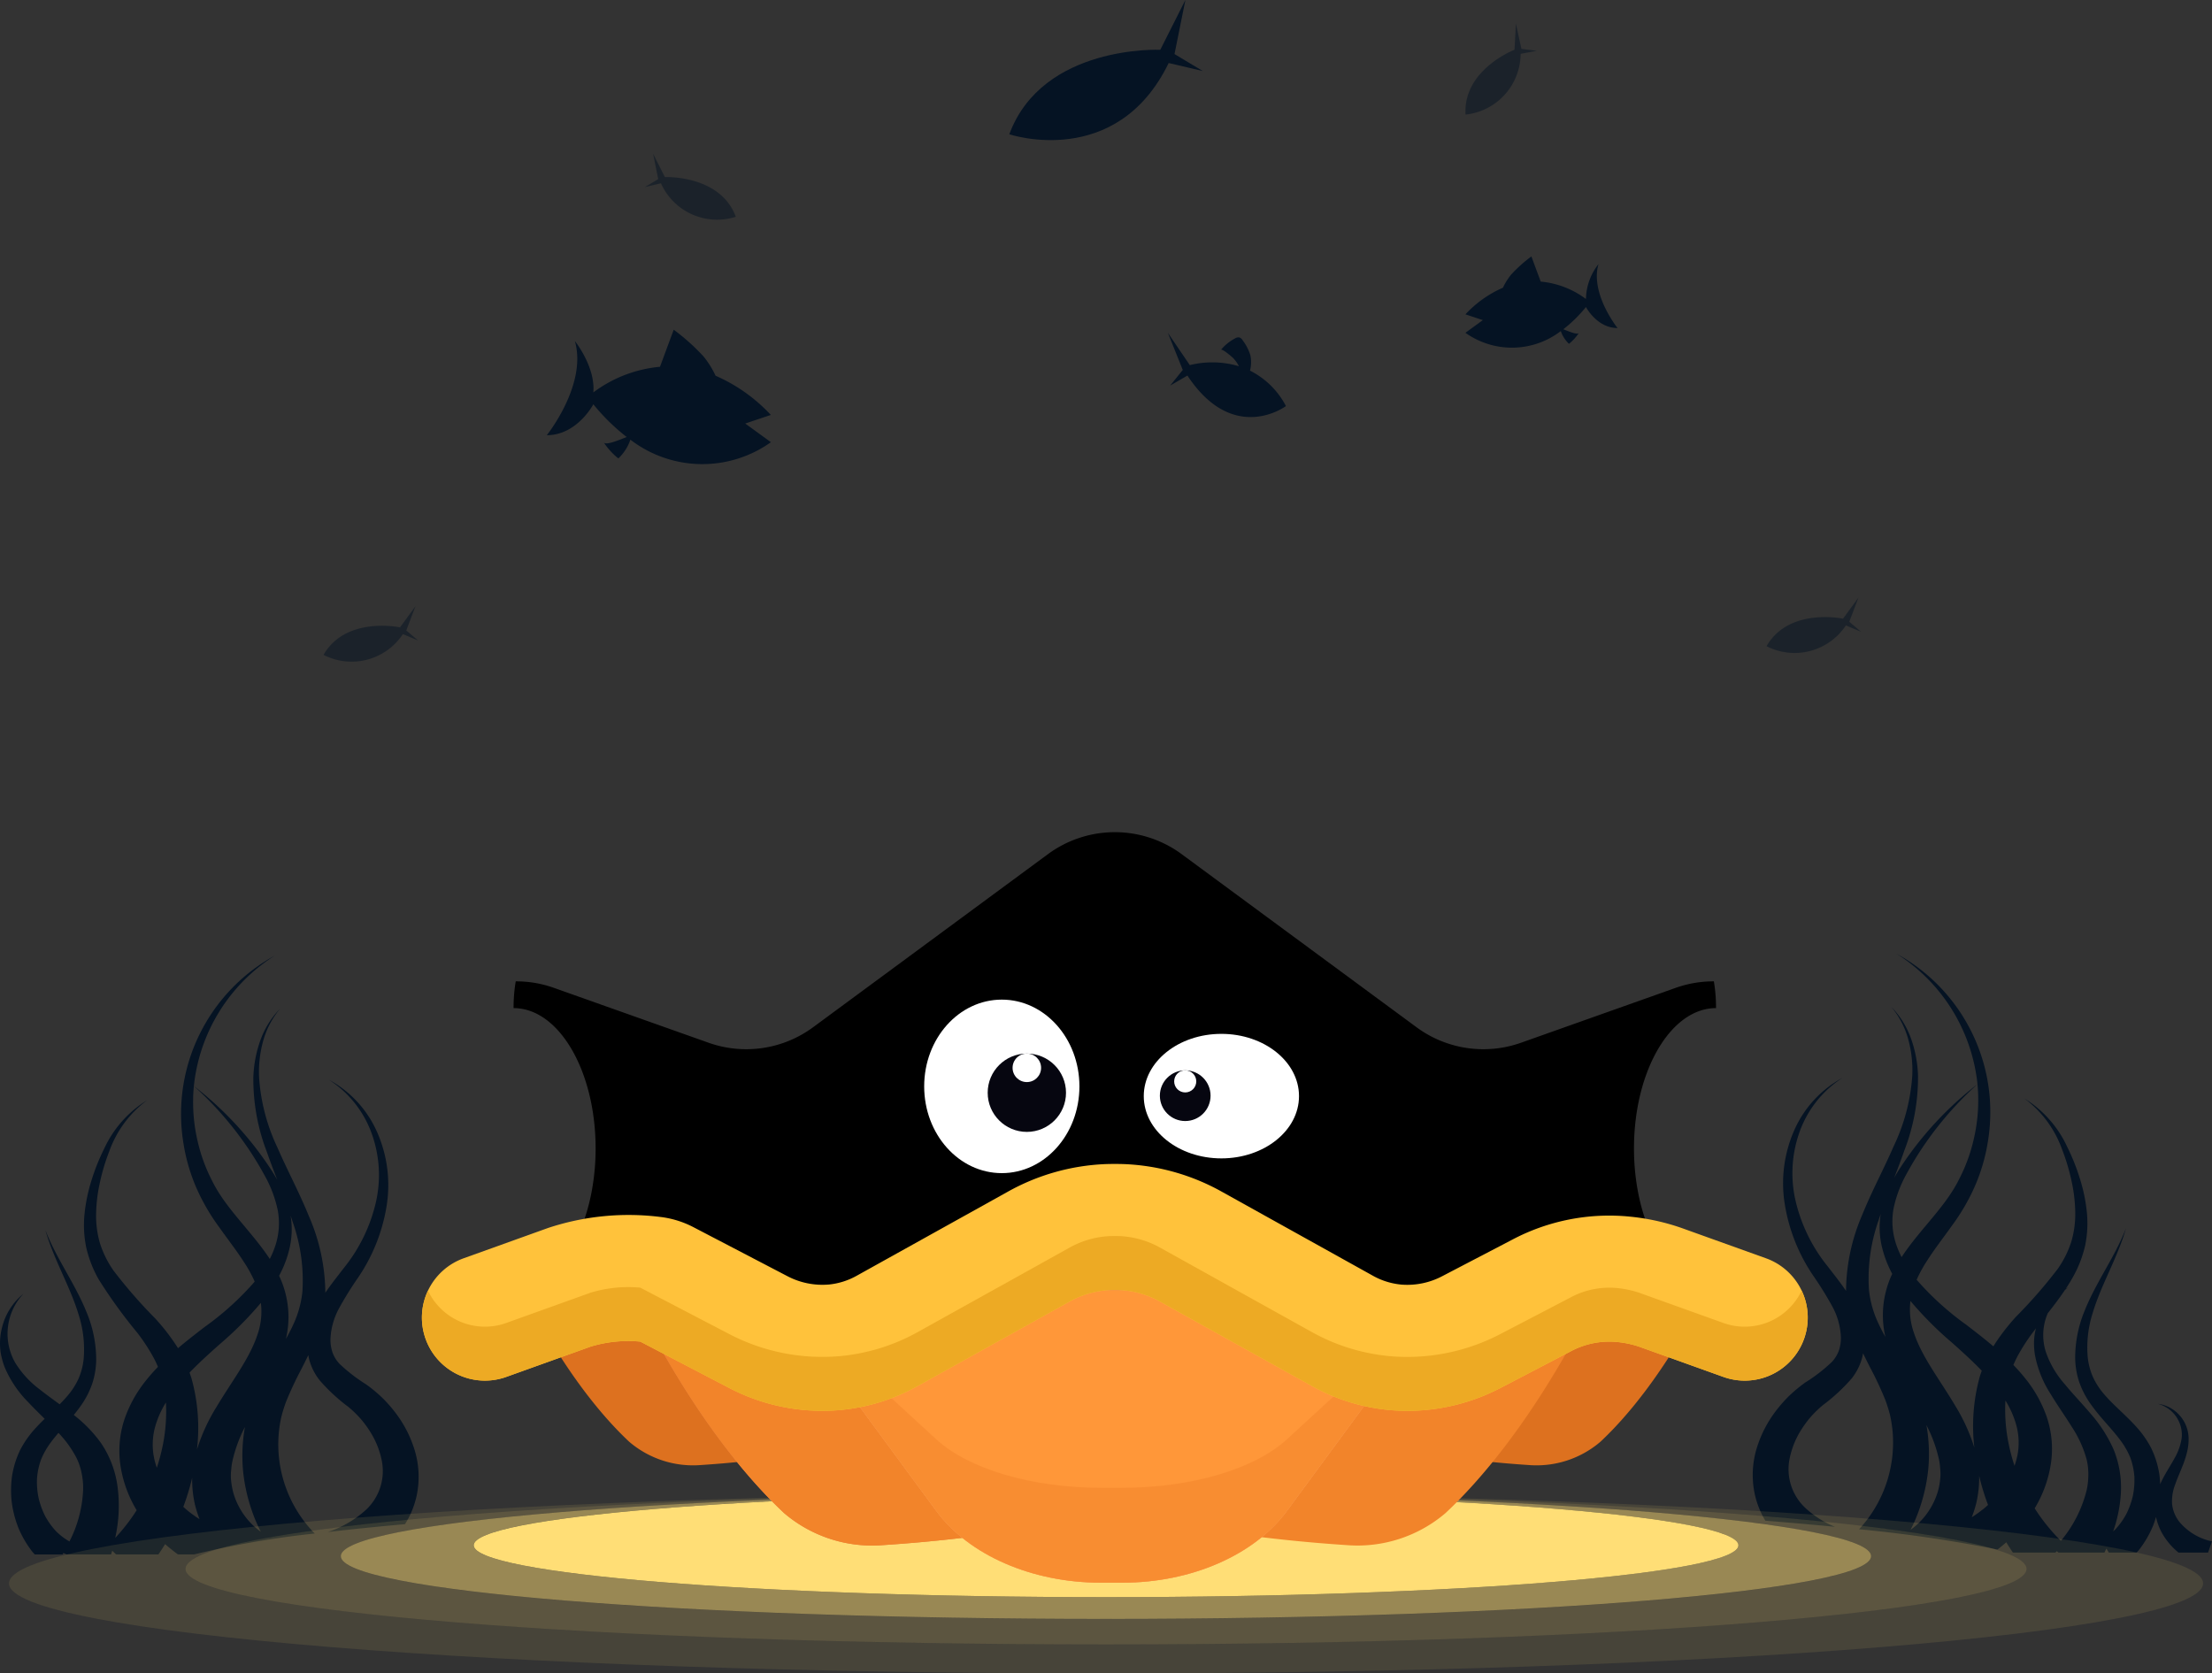 <svg xmlns="http://www.w3.org/2000/svg" width="273.894" height="207.224" viewBox="0 0 273.894 207.224"><rect x="0" y="0" width="273.894" height="207.224" fill="#333333" stroke="none"/><defs><style>.a,.b{fill:#051323;}.b,.f,.l{opacity:0.5;}.c,.d,.e,.f{fill:#ffde76;}.c{opacity:0.1;}.e{opacity:0.2;}.g{fill:#dd711f;}.h{fill:#e57f45;}.i,.l{fill:#f2842a;}.j{fill:#f59e66;}.k{fill:#ff9739;}.m{fill:#fff;}.n{fill:#060610;}.o{fill:#ffc23b;}.p{fill:#edaa24;}</style></defs><g transform="translate(-1479 -422)"><path class="a" d="M-978.516,1582.509s-14.583-.657-18.694,10.462c0,0,13.279,4.471,19.734-8.824l4.222.991-3.5-2.1,1.349-6.7Z" transform="translate(2601.184 -1154.343)"/><path class="b" d="M-1039.855,1598.273s6.851-.309,8.783,4.915a7.617,7.617,0,0,1-9.272-4.145l-1.983.466,1.644-.987-.634-3.146Z" transform="translate(2601.184 -1154.343)"/><path class="b" d="M-1072.654,1654.03s-6.708-1.427-9.469,3.41a7.615,7.615,0,0,0,9.825-2.571l1.881.785-1.461-1.242,1.141-3Z" transform="translate(2601.184 -1154.343)"/><path class="b" d="M-893.978,1652.954s-6.709-1.427-9.47,3.41a7.618,7.618,0,0,0,9.826-2.571l1.88.785-1.46-1.243,1.14-3Z" transform="translate(2601.184 -1154.343)"/><path class="b" d="M-934.654,1582.5s-6.4,2.474-6.063,8.033a7.616,7.616,0,0,0,6.821-7.525l2-.371-1.9-.242-.685-3.135Z" transform="translate(2601.184 -1154.343)"/><path class="a" d="M-1026.738,1627.726a20.577,20.577,0,0,0-6.843-4.855,11.279,11.279,0,0,0-1.5-2.4,26.159,26.159,0,0,0-3.683-3.3q-.851,2.3-1.7,4.593a16.221,16.221,0,0,0-8.252,3.172c.271-3.179-2.285-6.359-2.285-6.359,1.55,5.4-3.477,11.658-3.477,11.658,3.758,0,5.762-3.829,5.762-3.829a25.333,25.333,0,0,0,4.127,4.051c-.921.37-2.577,1.066-2.834.677a8.7,8.7,0,0,0,1.742,1.931.1.1,0,0,0,.053.027.1.1,0,0,0,.071-.039,5.74,5.74,0,0,0,1.428-2.264,14.63,14.63,0,0,0,17.4.313l-3.179-2.312Z" transform="translate(2601.184 -1154.343)"/><path class="a" d="M-940.732,1615.27a13.966,13.966,0,0,1,4.646-3.3,7.671,7.671,0,0,1,1.021-1.631,17.771,17.771,0,0,1,2.5-2.242l1.156,3.118a11.012,11.012,0,0,1,5.6,2.154,7.171,7.171,0,0,1,1.551-4.317c-1.052,3.663,2.361,7.914,2.361,7.914-2.551,0-3.912-2.6-3.912-2.6a17.2,17.2,0,0,1-2.8,2.75c.625.251,1.749.724,1.924.459a5.885,5.885,0,0,1-1.184,1.311.063.063,0,0,1-.036.019.066.066,0,0,1-.047-.027,3.893,3.893,0,0,1-.97-1.537,9.932,9.932,0,0,1-11.811.213l2.159-1.57Z" transform="translate(2601.184 -1154.343)"/><path class="a" d="M-967.406,1622.239a4.1,4.1,0,0,0,.048-1.889,5.823,5.823,0,0,0-.928-1.821.832.832,0,0,0-.44-.4.78.78,0,0,0-.532.121,5.691,5.691,0,0,0-1.747,1.417c.156-.189,1.4.9,1.525,1.027a4.437,4.437,0,0,1,.7,1,11.582,11.582,0,0,0-6.08-.138l-2.712-3.989,1.84,4.588-1.559,1.935,2.135-1.239c5.71,8.634,12.2,3.777,12.2,3.777A10.155,10.155,0,0,0-967.406,1622.239Z" transform="translate(2601.184 -1154.343)"/><g transform="translate(2601.184 -1154.343)"><path class="a" d="M-1087.664,1753.8a16.014,16.014,0,0,1,.315-1.995,18.155,18.155,0,0,1,.613-1.95,44.043,44.043,0,0,1,1.89-4.014c.279-.548.56-1.11.836-1.683.032.177.064.353.109.53a7.2,7.2,0,0,0,1.281,2.563,22.279,22.279,0,0,0,3.594,3.329,14.368,14.368,0,0,1,1.442,1.393,12.96,12.96,0,0,1,1.179,1.576,10.515,10.515,0,0,1,1.454,3.486,6.571,6.571,0,0,1-1.868,6.228,13.035,13.035,0,0,1-4.777,2.794c2.931-.34,6.127-.664,9.558-.97a10.93,10.93,0,0,0,1.446-3.533,11.343,11.343,0,0,0-.229-5.569,14.612,14.612,0,0,0-2.385-4.678,16.649,16.649,0,0,0-1.7-1.925,18.132,18.132,0,0,0-1.95-1.611,20.553,20.553,0,0,1-3.291-2.542,4.1,4.1,0,0,1-.862-1.4,4.835,4.835,0,0,1-.253-1.717,8.7,8.7,0,0,1,1.062-3.761,42.8,42.8,0,0,1,2.326-3.755,21.952,21.952,0,0,0,3.522-8.682,16.226,16.226,0,0,0-1.056-9.188,13.581,13.581,0,0,0-6.057-6.679,13.23,13.23,0,0,1,5.4,6.939,15.155,15.155,0,0,1,.324,8.65,20.167,20.167,0,0,1-3.87,7.731c-.747.976-1.55,1.968-2.29,3.064a24.144,24.144,0,0,0-2.031-9.478c-1.189-2.936-2.658-5.646-3.87-8.44a24.02,24.02,0,0,1-2.3-8.712,14.461,14.461,0,0,1,.489-4.5,10.7,10.7,0,0,1,2.1-4.039,10.884,10.884,0,0,0-2.44,3.93,15,15,0,0,0-.862,4.608,25.066,25.066,0,0,0,1.688,9.228c.4,1.151.833,2.285,1.27,3.409q-.315-.556-.655-1.091a41.406,41.406,0,0,0-2.843-3.892,42.447,42.447,0,0,0-6.824-6.625,21.8,21.8,0,0,1,10.026-16.155,22.381,22.381,0,0,0-11.535,17.728,22.57,22.57,0,0,0,.231,5.595,22.583,22.583,0,0,0,1.579,5.419,25.567,25.567,0,0,0,2.831,4.89c1.065,1.505,2.176,2.92,3.1,4.368a16.71,16.71,0,0,1,1.218,2.189c.029.063.054.127.082.19a35.774,35.774,0,0,1-6.16,5.584c-1.11.853-2.237,1.723-3.337,2.656-.063-.1-.125-.2-.189-.3a26.177,26.177,0,0,0-2.623-3.372,61.288,61.288,0,0,1-5.193-5.963,12.644,12.644,0,0,1-1.651-3.336,12.152,12.152,0,0,1-.482-3.741,19.347,19.347,0,0,1,.483-3.872,24.785,24.785,0,0,1,1.143-3.79,13.534,13.534,0,0,1,4.671-6.321,13.88,13.88,0,0,0-5.319,6.03,25.712,25.712,0,0,0-1.525,3.806,20.747,20.747,0,0,0-.871,4.059,13.8,13.8,0,0,0,.178,4.259,14.569,14.569,0,0,0,1.557,4.021,62.083,62.083,0,0,0,4.814,6.651,23.387,23.387,0,0,1,2.057,3.177c.173.334.326.669.469,1.007-.521.543-1.028,1.109-1.509,1.716a15.787,15.787,0,0,0-2.616,4.706,12.4,12.4,0,0,0-.545,5.61,15.037,15.037,0,0,0,2.035,5.719,23.354,23.354,0,0,1-2.653,3.423c.06-.3.123-.594.171-.9a17.87,17.87,0,0,0,.1-5.526,12.482,12.482,0,0,0-2.018-5.291,16.634,16.634,0,0,0-3.388-3.5c.276-.339.548-.687.809-1.053a10.9,10.9,0,0,0,1.453-2.76,9.835,9.835,0,0,0,.514-3.057,15.268,15.268,0,0,0-1.173-5.806c-1.453-3.628-3.759-6.669-5.124-10.233,1.037,3.67,3.092,7.007,4.146,10.569a14,14,0,0,1,.6,5.378,8.157,8.157,0,0,1-.654,2.5,8.98,8.98,0,0,1-1.4,2.147c-.288.339-.6.667-.922.993-.843-.617-1.671-1.212-2.451-1.836a11.92,11.92,0,0,1-3.043-3.3,7.237,7.237,0,0,1,1.005-8.55,7.782,7.782,0,0,0-2.624,4.094,7.992,7.992,0,0,0-.257,2.536,6.748,6.748,0,0,0,.2,1.287,7.739,7.739,0,0,0,.393,1.243,13.621,13.621,0,0,0,2.871,4.245c.676.726,1.372,1.407,2.051,2.076-.408.4-.817.811-1.217,1.255a12.363,12.363,0,0,0-1.829,2.633,11.646,11.646,0,0,0-.985,3.145,12.994,12.994,0,0,0-.046,3.285,13.588,13.588,0,0,0,.829,3.2,13.022,13.022,0,0,0,1.7,2.916c.1.124.211.242.318.362h3.445l.177-.3c-.023.04-.043.081-.065.121l.369.174h5.528c.048-.152.1-.3.14-.459l.474.459h5.247c.287-.419.566-.842.828-1.275.513.456,1.046.875,1.59,1.275h2.018a114.188,114.188,0,0,1,14.919-2.586A15.778,15.778,0,0,1-1087.664,1753.8Zm-25.92,13.427a7.963,7.963,0,0,1-1.677-1.28,9.315,9.315,0,0,1-1.343-1.883,10.216,10.216,0,0,1-.808-2.243,9.766,9.766,0,0,1-.189-2.4,8.669,8.669,0,0,1,.5-2.335,9.643,9.643,0,0,1,1.231-2.155c.286-.386.6-.767.925-1.15a13.342,13.342,0,0,1,2.233,3.1,7.59,7.59,0,0,1,.63,1.864,9.041,9.041,0,0,1,.195,1.972A15.39,15.39,0,0,1-1113.584,1767.227Zm11.577-12.015a23.926,23.926,0,0,1-.759,2.887,9.4,9.4,0,0,1-.324-1.136,8.292,8.292,0,0,1,.082-3.815,11.57,11.57,0,0,1,1.369-3.131A21.079,21.079,0,0,1-1102.007,1755.212Zm15.674-24.287a10.5,10.5,0,0,0,.137-4.027c.088.259.176.519.258.779a21.714,21.714,0,0,1,1.2,8.594,12.654,12.654,0,0,1-1.081,3.984c-.281.634-.608,1.261-.962,1.891a11.773,11.773,0,0,0-.1-5.809,11.868,11.868,0,0,0-.744-2.01A13.808,13.808,0,0,0-1086.333,1730.925Zm-12.507,32.572c-.223-.177-.438-.365-.649-.556a28.692,28.692,0,0,0,1.1-3.609,13.849,13.849,0,0,0,.337,3.3,15.388,15.388,0,0,0,.577,1.835A16.5,16.5,0,0,1-1098.84,1763.5Zm5.6-2.117a9.041,9.041,0,0,1-.354-2.045,6.548,6.548,0,0,1,.046-1.047,6.818,6.818,0,0,1,.16-1.088,17.369,17.369,0,0,1,1.534-4.152c-.01.057-.023.114-.031.171a20.467,20.467,0,0,0-.211,5.186,21.7,21.7,0,0,0,1.124,5.086,19.367,19.367,0,0,0,1.086,2.537A8.983,8.983,0,0,1-1093.24,1761.38Zm2.948-19.8c-.982,3.01-3.193,5.807-5.123,9.052a22.935,22.935,0,0,0-2.376,5.2l0-.021a22.912,22.912,0,0,0-.672-8.745c-.074-.251-.163-.5-.25-.748,1.153-1.2,2.42-2.347,3.707-3.491a43.7,43.7,0,0,0,5.124-5.146A8.687,8.687,0,0,1-1090.292,1741.585Zm1.51-9.337c-.266-.409-.545-.8-.828-1.185-2.266-3.043-4.835-5.462-6.338-8.548a20.643,20.643,0,0,1-1.767-4.857,21.067,21.067,0,0,1-.555-5.184c0-.547.04-1.094.091-1.639a42.078,42.078,0,0,1,6.259,7.051,40.285,40.285,0,0,1,2.489,4,15.128,15.128,0,0,1,1.624,4.259,8.865,8.865,0,0,1-.245,4.334A11.031,11.031,0,0,1-1088.782,1732.248Z"/><path class="a" d="M-852.373,1764.746a4.4,4.4,0,0,1-.859-2.122,5.733,5.733,0,0,1,.391-2.473c.585-1.718,1.726-3.6,1.652-5.773a4.362,4.362,0,0,0-1.189-2.849,4.289,4.289,0,0,0-2.618-1.346,3.974,3.974,0,0,1,2.96,4.176,7,7,0,0,1-.893,2.562c-.44.823-.989,1.634-1.464,2.556-.109.209-.215.428-.315.653a12.129,12.129,0,0,0-.112-1.29,11.573,11.573,0,0,0-.985-3.145,12.327,12.327,0,0,0-1.828-2.633c-1.367-1.518-2.85-2.7-3.995-4.044a9,9,0,0,1-1.4-2.147,8.129,8.129,0,0,1-.653-2.5,13.964,13.964,0,0,1,.6-5.378c1.054-3.562,3.108-6.9,4.146-10.569-1.366,3.564-3.672,6.6-5.125,10.233a15.253,15.253,0,0,0-1.172,5.806,9.829,9.829,0,0,0,.513,3.057,10.9,10.9,0,0,0,1.454,2.76c1.185,1.663,2.584,3,3.631,4.419a9.621,9.621,0,0,1,1.232,2.154,8.7,8.7,0,0,1,.5,2.335,9.866,9.866,0,0,1-.189,2.4,10.216,10.216,0,0,1-.808,2.243,9.394,9.394,0,0,1-1.343,1.883c-.093.092-.19.179-.286.266a17.354,17.354,0,0,0,.941-4.537,12.48,12.48,0,0,0-.881-5.594,17.36,17.36,0,0,0-2.869-4.466c-1.082-1.275-2.193-2.425-3.177-3.623a11.911,11.911,0,0,1-2.3-3.858,6.817,6.817,0,0,1,.187-4.935c.728-.926,1.459-1.881,2.138-2.895.138-.113.279-.224.427-.327-.114.057-.224.123-.335.187.3-.451.586-.91.855-1.389a14.575,14.575,0,0,0,1.558-4.021,13.765,13.765,0,0,0,.177-4.258,20.67,20.67,0,0,0-.871-4.06,25.7,25.7,0,0,0-1.524-3.806,13.878,13.878,0,0,0-5.319-6.029,13.527,13.527,0,0,1,4.671,6.32,24.9,24.9,0,0,1,1.143,3.79,19.421,19.421,0,0,1,.482,3.872,12.156,12.156,0,0,1-.482,3.741,12.61,12.61,0,0,1-1.65,3.336,61.162,61.162,0,0,1-5.194,5.963,26.356,26.356,0,0,0-2.623,3.372c-.064.1-.126.2-.188.3-1.1-.933-2.228-1.8-3.337-2.656a35.776,35.776,0,0,1-6.161-5.584c.028-.063.053-.127.082-.19a16.719,16.719,0,0,1,1.219-2.189c.922-1.448,2.033-2.863,3.1-4.368a25.508,25.508,0,0,0,2.83-4.89,22.625,22.625,0,0,0,1.58-5.419,22.668,22.668,0,0,0,.231-5.595,22.386,22.386,0,0,0-11.535-17.728,21.8,21.8,0,0,1,10.025,16.155,42.445,42.445,0,0,0-6.824,6.625,41.433,41.433,0,0,0-2.843,3.892c-.226.356-.445.72-.654,1.091.436-1.124.871-2.258,1.27-3.409a25.069,25.069,0,0,0,1.687-9.228,15,15,0,0,0-.862-4.608,10.888,10.888,0,0,0-2.44-3.93,10.7,10.7,0,0,1,2.1,4.039,14.462,14.462,0,0,1,.49,4.5,24.022,24.022,0,0,1-2.3,8.712c-1.212,2.794-2.68,5.5-3.87,8.44a24.142,24.142,0,0,0-2.03,9.478c-.741-1.1-1.543-2.088-2.29-3.064a20.139,20.139,0,0,1-3.87-7.731,15.155,15.155,0,0,1,.323-8.65,13.23,13.23,0,0,1,5.4-6.939,13.587,13.587,0,0,0-6.057,6.679,16.225,16.225,0,0,0-1.055,9.188,21.945,21.945,0,0,0,3.522,8.682,43.3,43.3,0,0,1,2.326,3.755,8.711,8.711,0,0,1,1.061,3.761,4.815,4.815,0,0,1-.253,1.717,4.086,4.086,0,0,1-.862,1.4,20.475,20.475,0,0,1-3.29,2.542,18.256,18.256,0,0,0-1.951,1.611,16.647,16.647,0,0,0-1.7,1.925,14.625,14.625,0,0,0-2.386,4.678,11.357,11.357,0,0,0-.229,5.569,10.9,10.9,0,0,0,1.32,3.334q4.551.358,8.62.755a12.1,12.1,0,0,1-3.713-2.38,6.571,6.571,0,0,1-1.868-6.228,10.56,10.56,0,0,1,1.454-3.486,12.856,12.856,0,0,1,1.18-1.576,14.374,14.374,0,0,1,1.442-1.393,22.32,22.32,0,0,0,3.594-3.329,7.218,7.218,0,0,0,1.28-2.563c.045-.177.078-.353.11-.53.275.573.557,1.136.835,1.683a43.8,43.8,0,0,1,1.89,4.014,17.937,17.937,0,0,1,.613,1.95,16.017,16.017,0,0,1,.316,1.995,15.81,15.81,0,0,1-4.145,12.145,168.881,168.881,0,0,1,17.13,2.513c.371-.287.739-.581,1.094-.9.262.432.538.856.822,1.275h5.254l.175-.169.223.169h5.678c.082-.167.167-.333.245-.5l.3.5h3.444c.107-.12.217-.238.318-.362a13.029,13.029,0,0,0,1.7-2.916c.146-.373.27-.753.383-1.135a7.184,7.184,0,0,0,.675,1.874,8.459,8.459,0,0,0,2.107,2.539h3.663l.484-1.386A7.187,7.187,0,0,1-852.373,1764.746Zm-36.253-28.643a11.76,11.76,0,0,0-.1,5.809c-.354-.63-.681-1.257-.963-1.891a12.677,12.677,0,0,1-1.08-3.984,21.716,21.716,0,0,1,1.2-8.594c.083-.26.171-.52.259-.779a10.5,10.5,0,0,0,.136,4.027,13.845,13.845,0,0,0,1.289,3.4A11.782,11.782,0,0,0-888.626,1736.1Zm1.9-4.089a11.126,11.126,0,0,1-.731-1.768,8.878,8.878,0,0,1-.245-4.334,15.188,15.188,0,0,1,1.624-4.259,40.49,40.49,0,0,1,2.489-4,42.087,42.087,0,0,1,6.26-7.051c.05.545.086,1.092.09,1.639a20.974,20.974,0,0,1-.555,5.184,20.69,20.69,0,0,1-1.766,4.857c-1.5,3.086-4.073,5.505-6.338,8.548C-886.178,1731.211-886.456,1731.606-886.722,1732.014Zm4.457,29.132a8.981,8.981,0,0,1-3.353,4.648,19.358,19.358,0,0,0,1.086-2.537,21.7,21.7,0,0,0,1.123-5.086,20.422,20.422,0,0,0-.21-5.186c-.009-.057-.022-.114-.031-.171a17.365,17.365,0,0,1,1.533,4.152,6.619,6.619,0,0,1,.16,1.088,6.548,6.548,0,0,1,.046,1.047A8.984,8.984,0,0,1-882.265,1761.146Zm-2.948-19.8a8.715,8.715,0,0,1-.412-3.9,43.775,43.775,0,0,0,5.124,5.146c1.287,1.145,2.555,2.294,3.707,3.491-.087.249-.175.5-.25.748a22.93,22.93,0,0,0-.672,8.745l0,.021a22.977,22.977,0,0,0-2.377-5.2C-882.019,1747.158-884.23,1744.361-885.213,1741.351Zm8.548,21.912a16.374,16.374,0,0,1-1.367.974,15.39,15.39,0,0,0,.578-1.835,13.849,13.849,0,0,0,.337-3.3,28.846,28.846,0,0,0,1.1,3.608C-876.227,1762.9-876.441,1763.086-876.665,1763.263Zm4.25-6.534a9.6,9.6,0,0,1-.323,1.136,23.918,23.918,0,0,1-.76-2.887,21.125,21.125,0,0,1-.367-5.2,11.564,11.564,0,0,1,1.368,3.131A8.279,8.279,0,0,1-872.415,1756.729Zm8.6,4.186a15.643,15.643,0,0,1-3.18,6.241,23.149,23.149,0,0,1-3.247-4.028,15.053,15.053,0,0,0,2.035-5.719,12.408,12.408,0,0,0-.545-5.61,15.831,15.831,0,0,0-2.616-4.706c-.482-.607-.989-1.173-1.51-1.716.143-.338.3-.673.47-1.007a23.377,23.377,0,0,1,2.056-3.177c.088-.118.18-.236.269-.353a7.515,7.515,0,0,0-.165.8,6.741,6.741,0,0,0-.071,1.3,7.858,7.858,0,0,0,.128,1.3,13.611,13.611,0,0,0,1.931,4.746c.863,1.434,1.811,2.759,2.63,4.078a14.165,14.165,0,0,1,1.8,3.933,7.566,7.566,0,0,1,.231,1.954A9.113,9.113,0,0,1-863.816,1760.915Z"/><path class="c" d="M-981.715,1761.283q-1.755,0-3.517,0l2.027,0h.924c61.585.129,111.028,4.265,111.028,9.348,0,5.164-51.03,9.35-113.979,9.35s-113.979-4.186-113.979-9.35c0-5.083,49.443-9.219,111.029-9.348h.923l2.027,0q-1.762,0-3.516,0c-73.4.153-132.323,5.082-132.323,11.14,0,6.155,60.817,11.144,135.839,11.144s135.84-4.989,135.84-11.144C-849.392,1766.365-908.319,1761.436-981.715,1761.283Z"/><path class="d" d="M-983.205,1761.281l-2.027,0,2.028,0Z"/><path class="d" d="M-987.26,1761.281l2.028,0-2.027,0Z"/><path class="d" d="M-982.776,1761.282h0Z"/><path class="d" d="M-987.26,1761.281h0Z"/><path class="d" d="M-983.2,1761.281l-2.028,0,2.031,0Z"/><path class="d" d="M-987.263,1761.281l2.031,0-2.028,0Z"/><path class="e" d="M-890.49,1769.052c0,4.292-42.417,7.772-94.742,7.772s-94.742-3.48-94.742-7.772c0-4.226,41.1-7.663,92.286-7.77h-.494c-61.586.129-111.029,4.265-111.029,9.348,0,5.164,51.03,9.35,113.979,9.35s113.979-4.186,113.979-9.35c0-5.083-49.443-9.219-111.028-9.348h-.495C-931.586,1761.389-890.49,1764.826-890.49,1769.052Z"/><path class="f" d="M-906.935,1767.7c0,3.547-35.055,6.423-78.3,6.423s-78.3-2.876-78.3-6.423c0-3.492,33.962-6.333,76.265-6.422h-.425c-51.189.107-92.286,3.544-92.286,7.77,0,4.292,42.418,7.772,94.742,7.772s94.742-3.48,94.742-7.772c0-4.226-41.1-7.663-92.286-7.77h-.425C-940.9,1761.37-906.935,1764.211-906.935,1767.7Z"/><path class="d" d="M-1063.528,1767.7c0,3.547,35.054,6.423,78.3,6.423s78.3-2.876,78.3-6.423c0-3.492-33.963-6.333-76.266-6.422l-2.031,0-2.031,0C-1029.566,1761.37-1063.528,1764.211-1063.528,1767.7Z"/></g><g transform="translate(2601.184 -1154.343)"><path class="g" d="M-1013.954,1754.671a139.057,139.057,0,0,1-21.411,3.09,12.177,12.177,0,0,1-8.907-2.877c-3.153-2.951-7.864-8.428-12.809-17.986l14.891-2.145,28.137,9.761Z"/><path class="h" d="M-983.312,1763.418a191.568,191.568,0,0,1-29.509,4.259,16.792,16.792,0,0,1-12.276-3.965c-4.345-4.068-10.837-11.616-17.654-24.788l20.524-5.189,38.779,15.684Z"/><path class="i" d="M-983.312,1763.418a191.568,191.568,0,0,1-29.509,4.259,16.792,16.792,0,0,1-12.276-3.965c-4.345-4.068-10.837-11.616-17.654-24.788l20.524-5.189,38.779,15.684Z"/><path class="g" d="M-954.338,1754.671a139.031,139.031,0,0,0,21.411,3.09,12.177,12.177,0,0,0,8.907-2.877c3.153-2.951,7.863-8.428,12.809-17.986l-14.892-2.145-28.137,9.761Z"/><path class="i" d="M-984.98,1763.418a191.568,191.568,0,0,0,29.509,4.259,16.79,16.79,0,0,0,12.275-3.965c4.346-4.068,10.838-11.616,17.654-24.788l-20.524-5.189-38.778,15.684Z"/><path class="j" d="M-942.719,1736.1h-83.65l20.109,27.341c4.027,5.475,11.854,8.892,20.371,8.892h2.689c8.518,0,16.345-3.417,20.372-8.892Z"/><path class="k" d="M-942.719,1736.1h-83.65l20.109,27.341c4.027,5.475,11.854,8.892,20.371,8.892h2.689c8.518,0,16.345-3.417,20.372-8.892Z"/><path class="l" d="M-962.828,1754.571c-4.027,3.7-11.854,6.008-20.372,6.008h-2.689c-8.517,0-16.344-2.308-20.371-6.008l-20.109-18.475,20.109,27.341c4.027,5.475,11.854,8.891,20.371,8.891h2.689c8.518,0,16.345-3.416,20.372-8.891l20.109-27.341Z"/></g><path d="M-914.68,1698.667l-19.162,6.8a13.948,13.948,0,0,1-12.943-1.916l-29.085-21.437a13.949,13.949,0,0,0-16.552,0l-29.085,21.437a13.948,13.948,0,0,1-12.943,1.916l-19.163-6.8a13.922,13.922,0,0,0-4.712-.8,19.533,19.533,0,0,0-.267,3.313c5.61,0,10.158,7.779,10.158,17.376s-4.548,17.377-10.158,17.377a15.639,15.639,0,0,0,1.078,1.911l5.818-2.088a24.06,24.06,0,0,1,10.37-.964,4.155,4.155,0,0,1,1.433.454s15.141,7.805,15.641,7.864a25.014,25.014,0,0,0,9.294-.621,4.088,4.088,0,0,0,.892-.375l20.242-11.258a19.929,19.929,0,0,1,9.607-2.578h.142a19.922,19.922,0,0,1,9.606,2.578l20.243,11.258a4.088,4.088,0,0,0,.892.375,25.012,25.012,0,0,0,9.294.621,4.175,4.175,0,0,0,1.428-.452l11.28-5.883a17.969,17.969,0,0,1,10.233-2.006,19.875,19.875,0,0,1,4.5.987l5.817,2.088a15.585,15.585,0,0,0,1.079-1.911c-5.61,0-10.158-7.78-10.158-17.377s4.548-17.376,10.158-17.376a19.539,19.539,0,0,0-.267-3.313A13.931,13.931,0,0,0-914.68,1698.667Z" transform="translate(2601.184 -1154.343)"/><g transform="translate(2601.184 -1154.343)"><ellipse class="m" cx="9.611" cy="10.743" rx="9.611" ry="10.743" transform="translate(-1007.75 1700.13)"/><ellipse class="m" cx="9.611" cy="7.71" rx="9.611" ry="7.71" transform="translate(-980.561 1704.37)"/><circle class="n" cx="4.849" cy="4.849" r="4.849" transform="translate(-999.887 1706.811)"/><circle class="m" cx="1.765" cy="1.765" r="1.765" transform="translate(-996.804 1706.811)"/><circle class="n" cx="3.139" cy="3.139" r="3.139" transform="translate(-978.567 1708.887)"/><circle class="m" cx="1.368" cy="1.368" r="1.368" transform="translate(-976.796 1708.887)"/></g><g transform="translate(2601.184 -1154.343)"><path class="o" d="M-947.912,1751.055q-1.038,0-2.074-.088l-.242-.022a24.36,24.36,0,0,1-9.634-3.035l-18.577-10.332a11.348,11.348,0,0,0-5.08-1.485c-.416-.013-.84-.013-1.258,0a11.333,11.333,0,0,0-5.076,1.484l-18.577,10.332a24.359,24.359,0,0,1-9.635,3.035l-.154.014-.087.008a24.9,24.9,0,0,1-13.634-2.771l-10.962-5.718a16.01,16.01,0,0,0-6.157.624l-10.442,3.749a7.8,7.8,0,0,1-9.982-4.708,7.805,7.805,0,0,1,4.708-9.982l10.441-3.749a31.7,31.7,0,0,1,13.919-1.369,11.9,11.9,0,0,1,4.125,1.282l11.567,6.032a9.318,9.318,0,0,0,5.09,1.059l.034,0,.094-.009a8.869,8.869,0,0,0,3.488-1.133l18.578-10.332a26.984,26.984,0,0,1,12.15-3.445c.759-.024,1.526-.024,2.282,0a26.985,26.985,0,0,1,12.154,3.445l18.577,10.332a8.878,8.878,0,0,0,3.489,1.133l.063.007.114.01a9.287,9.287,0,0,0,5.041-1.064l8.628-4.5a25.667,25.667,0,0,1,14.689-2.845,27.482,27.482,0,0,1,6.3,1.4l10.44,3.748a7.805,7.805,0,0,1,4.708,9.982,7.8,7.8,0,0,1-9.982,4.708l-10.442-3.749a12.251,12.251,0,0,0-2.712-.574,10.132,10.132,0,0,0-5.78,1.168l-8.628,4.5A24.992,24.992,0,0,1-947.912,1751.055Z"/></g><path class="p" d="M-908.791,1740.171l-10.442-3.749a12.3,12.3,0,0,0-2.712-.574,10.131,10.131,0,0,0-5.78,1.168l-8.628,4.5a24.981,24.981,0,0,1-11.559,2.861q-1.038,0-2.074-.089l-.242-.022a24.372,24.372,0,0,1-9.634-3.034l-18.577-10.333a11.349,11.349,0,0,0-5.08-1.485c-.416-.013-.84-.013-1.258,0a11.334,11.334,0,0,0-5.076,1.484l-18.577,10.333a24.372,24.372,0,0,1-9.635,3.034l-.154.015-.087.007a24.9,24.9,0,0,1-13.634-2.771l-10.962-5.718a16.05,16.05,0,0,0-6.157.624l-10.442,3.749a7.8,7.8,0,0,1-9.689-4.006,7.782,7.782,0,0,0-.293,5.978,7.8,7.8,0,0,0,9.982,4.708l10.442-3.749a16.01,16.01,0,0,1,6.157-.624l10.962,5.718a24.9,24.9,0,0,0,13.634,2.771l.087-.008.154-.014a24.359,24.359,0,0,0,9.635-3.035l18.577-10.332a11.333,11.333,0,0,1,5.076-1.484c.418-.014.842-.014,1.258,0a11.348,11.348,0,0,1,5.08,1.485l18.577,10.332a24.36,24.36,0,0,0,9.634,3.035l.242.022q1.037.088,2.074.088a24.992,24.992,0,0,0,11.559-2.86l8.628-4.5a10.132,10.132,0,0,1,5.78-1.168,12.251,12.251,0,0,1,2.712.574l10.442,3.749a7.8,7.8,0,0,0,9.982-4.708,7.778,7.778,0,0,0-.293-5.978A7.8,7.8,0,0,1-908.791,1740.171Z" transform="translate(2601.184 -1154.343)"/></g></svg>